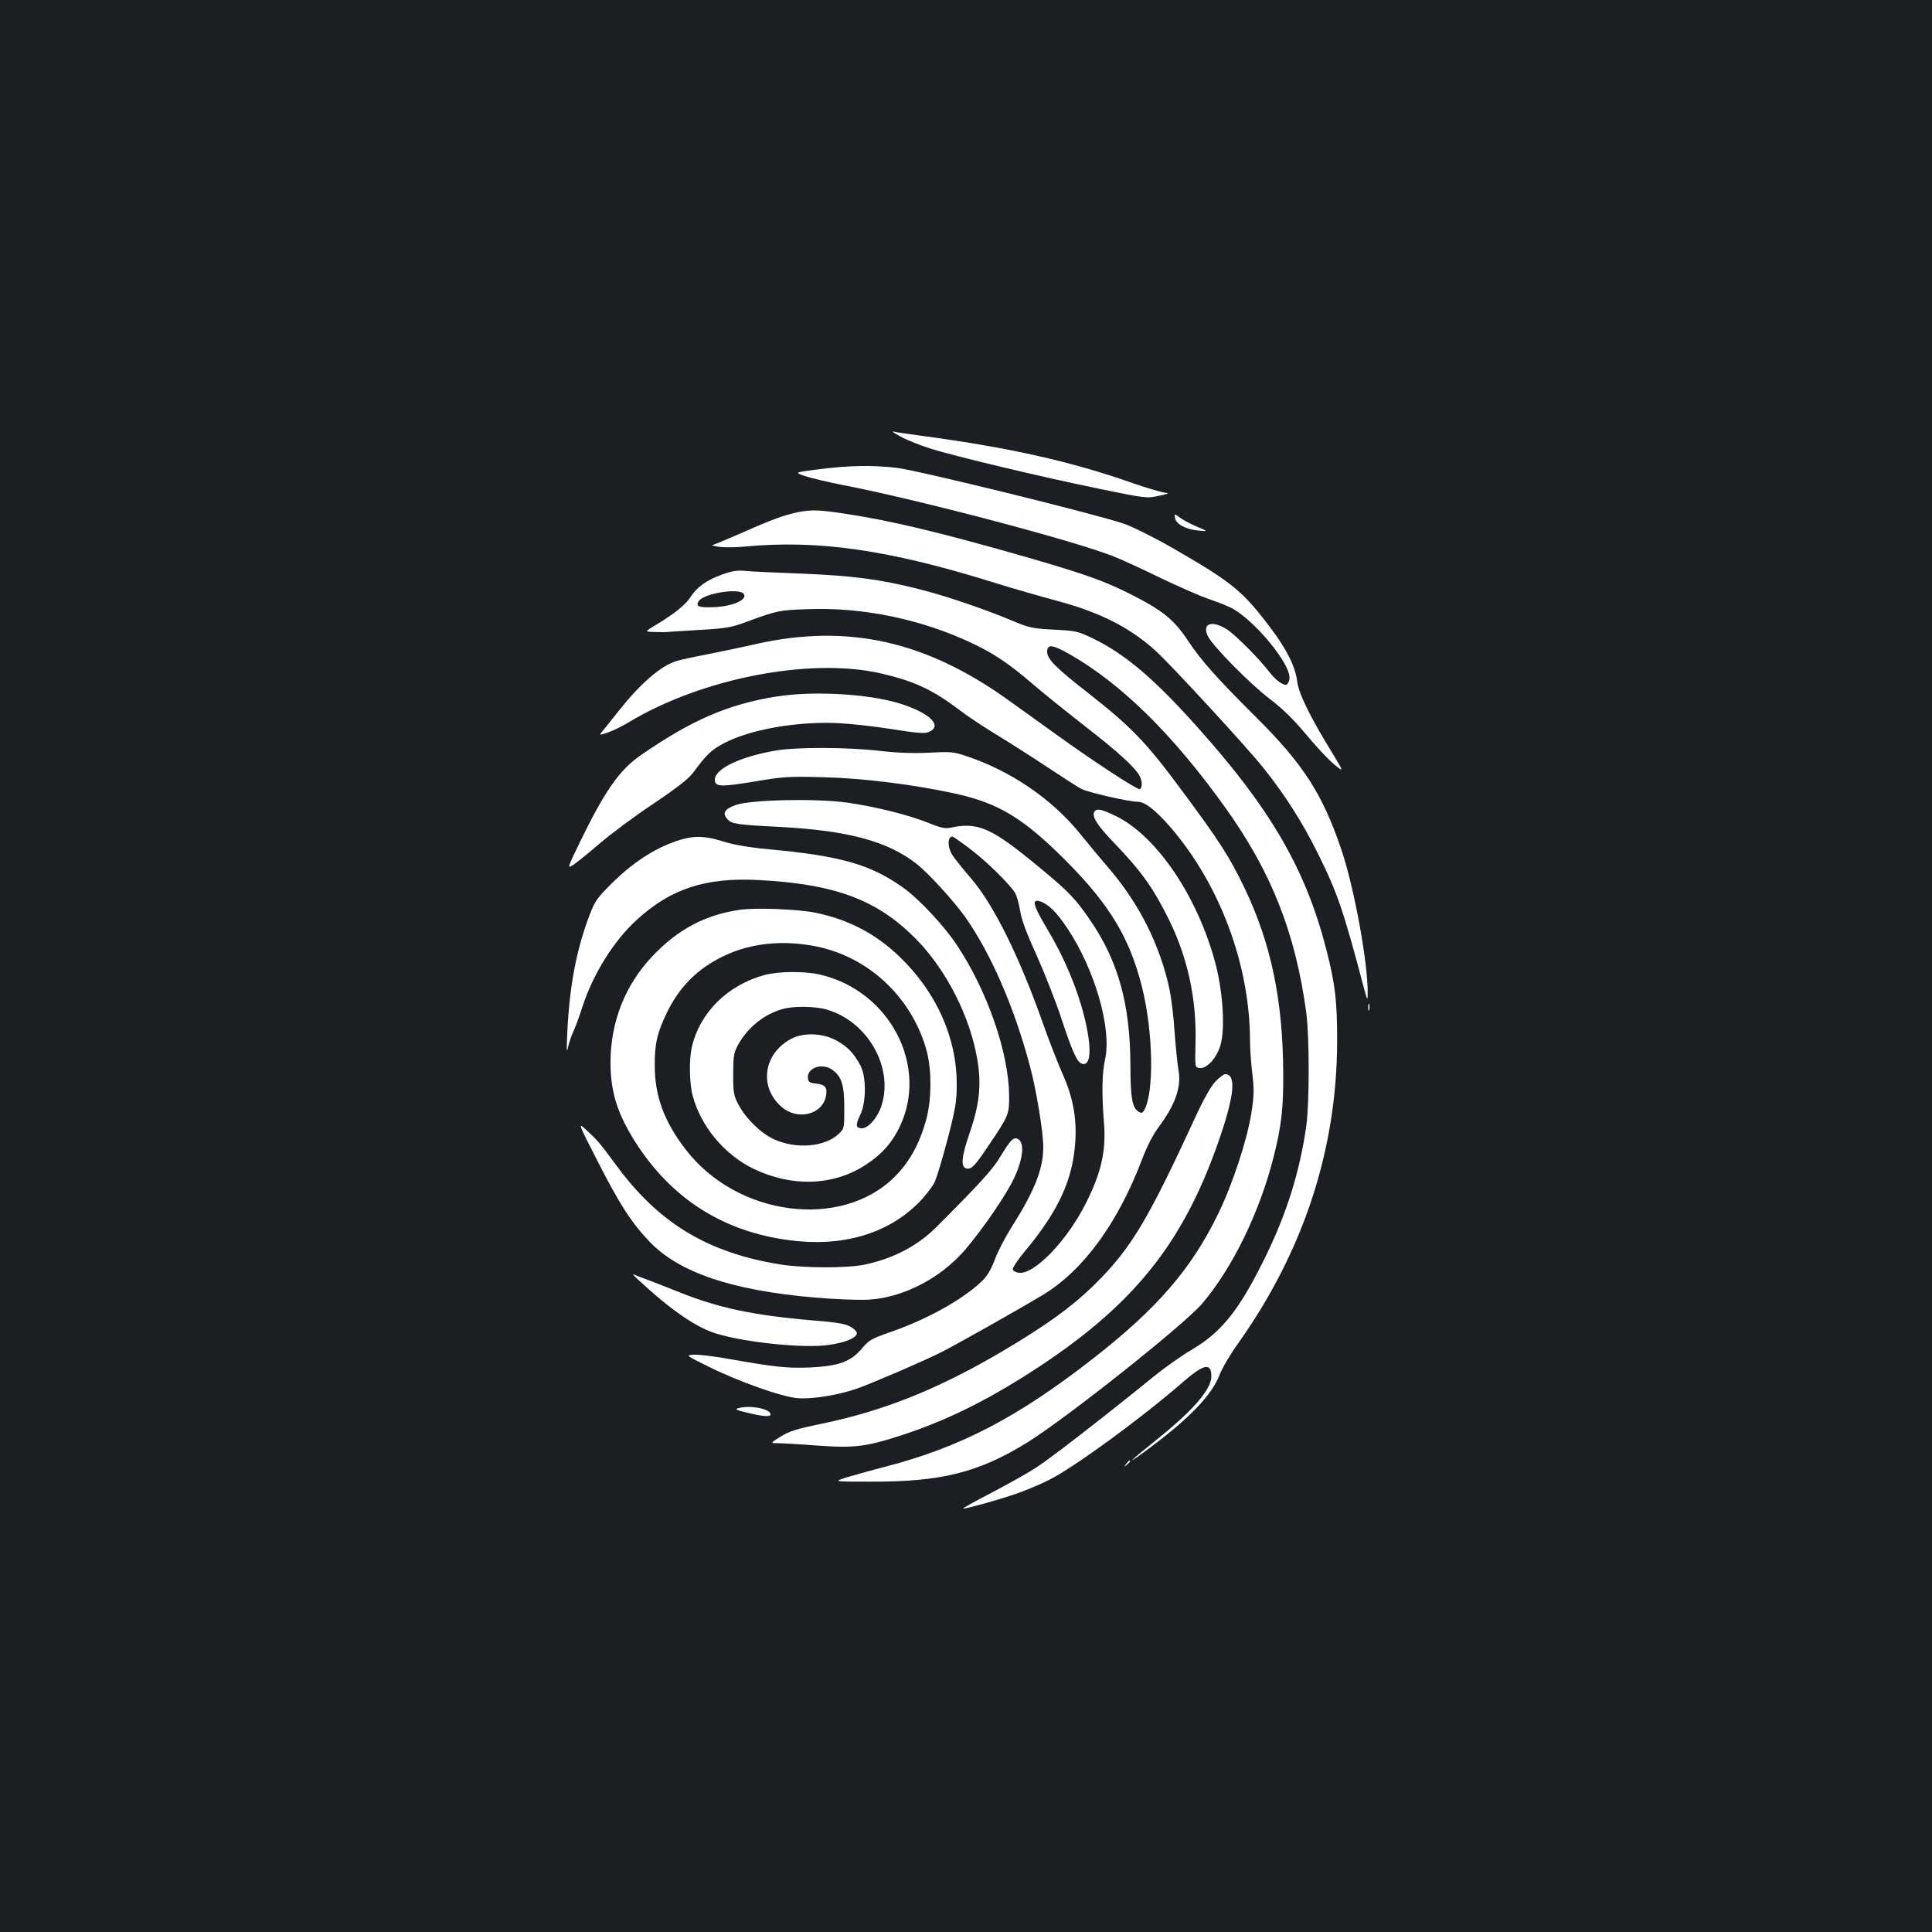 <?xml version="1.0" standalone="no"?>
<!DOCTYPE svg PUBLIC "-//W3C//DTD SVG 20010904//EN"
 "http://www.w3.org/TR/2001/REC-SVG-20010904/DTD/svg10.dtd">
<svg version="1.0" xmlns="http://www.w3.org/2000/svg"
 width="1000pt" height="1000pt" viewBox="0 0 1000 1000"
 preserveAspectRatio="xMidYMid meet">
<rect width="100%" height="100%" fill="#1b1f23"/>
<g transform="translate(0,1000) scale(0.1,-0.1)"
fill="#ffffff" stroke="none">
<path d="M4660 7741 c30 -17 98 -44 150 -61 132 -42 587 -150 880 -210 243
-50 246 -50 310 -36 43 9 55 14 35 15 -16 1 -94 23 -171 50 -327 115 -644 185
-1099 246 -66 9 -129 18 -140 21 -11 2 5 -9 35 -25z"/>
<path d="M4238 7571 c-126 -16 -126 -16 -75 -34 29 -10 117 -31 197 -47 389
-75 1202 -289 1404 -370 39 -15 150 -66 246 -113 96 -46 207 -94 245 -107 39
-13 91 -33 117 -46 62 -31 156 -119 228 -215 63 -85 86 -140 69 -170 -9 -17
-12 -18 -38 -5 -15 8 -41 32 -57 53 -53 70 -178 196 -223 225 -79 50 -131 31
-99 -35 25 -51 221 -250 321 -325 64 -49 121 -104 187 -183 52 -63 118 -133
146 -156 51 -41 51 -41 -11 61 -116 189 -173 306 -181 370 -9 75 -54 166 -140
279 -143 189 -195 232 -504 410 -92 53 -204 109 -252 126 -142 49 -1071 278
-1180 290 -127 14 -244 12 -400 -8z"/>
<path d="M4131 7349 c-70 -14 -136 -38 -289 -106 -79 -34 -148 -64 -155 -64
-7 -1 8 -5 33 -9 25 -4 86 -4 135 1 382 36 748 -17 1295 -188 96 -30 243 -72
325 -94 222 -60 375 -138 508 -259 79 -72 468 -494 555 -603 113 -141 206
-287 287 -452 98 -198 129 -289 235 -690 17 -64 19 -67 19 -30 3 152 -68 543
-134 741 -98 292 -198 448 -445 693 -194 193 -281 290 -345 386 -79 120 -134
164 -314 255 -130 65 -239 103 -541 190 -437 125 -684 184 -920 220 -134 21
-180 23 -249 9z"/>
<path d="M6082 7319 c4 -31 55 -59 120 -65 53 -5 53 -5 -7 20 -33 14 -72 35
-88 47 -29 21 -29 21 -25 -2z"/>
<path d="M3737 7026 c-80 -29 -129 -64 -162 -115 -25 -40 -84 -88 -181 -146
-58 -35 -58 -35 -8 -36 27 -1 52 -1 55 -1 3 1 79 5 170 11 145 8 174 13 249
41 164 60 171 62 322 67 285 11 591 -53 853 -178 110 -52 189 -105 311 -210
54 -47 178 -146 274 -221 171 -133 256 -211 279 -255 14 -27 14 -60 1 -68 -10
-6 -237 142 -420 274 -58 41 -172 124 -255 183 -429 310 -835 401 -1310 295
-88 -20 -209 -45 -270 -57 -60 -11 -126 -26 -145 -32 -81 -25 -186 -117 -298
-258 -41 -52 -81 -102 -89 -111 -12 -15 -9 -15 34 0 27 9 75 33 108 53 377
227 938 336 1302 253 174 -40 267 -83 408 -189 38 -30 124 -87 190 -127 66
-40 185 -116 265 -169 80 -53 160 -105 179 -114 34 -18 246 -66 290 -66 37 0
92 -43 167 -129 258 -298 414 -716 414 -1110 0 -36 5 -112 12 -168 10 -88 9
-117 -6 -210 -22 -136 -97 -365 -170 -514 -139 -287 -316 -491 -646 -749 -393
-307 -688 -460 -1075 -561 -82 -21 -177 -48 -210 -58 -60 -20 -60 -20 134 -20
363 -1 557 47 810 204 203 126 807 606 903 717 158 186 300 477 372 767 38
151 49 244 48 421 -1 381 -63 678 -201 965 -77 160 -129 241 -322 501 -186
252 -263 331 -483 504 -172 134 -216 179 -216 216 0 41 26 39 116 -12 269
-154 534 -414 806 -794 239 -334 363 -648 419 -1060 17 -127 17 -470 0 -590
-33 -233 -102 -453 -211 -675 -136 -277 -226 -390 -385 -483 -49 -29 -137 -91
-195 -138 -252 -205 -531 -421 -605 -469 -44 -29 -148 -87 -232 -131 -83 -43
-150 -80 -148 -82 5 -5 192 47 285 80 47 17 119 47 160 68 131 66 472 315 690
504 111 97 150 105 150 32 0 -67 -94 -176 -280 -325 -155 -124 -174 -146 -40
-46 209 156 323 275 363 380 13 34 56 107 95 161 339 477 512 1005 513 1564 0
214 -10 295 -56 475 -106 414 -287 727 -666 1150 -226 253 -374 378 -539 459
-81 39 -90 41 -205 47 -112 6 -127 9 -220 48 -141 59 -340 127 -476 161 -203
52 -346 70 -609 81 -135 5 -267 11 -295 14 -38 4 -66 0 -118 -19z m112 -99
c25 -31 -61 -68 -164 -70 -69 -2 -85 5 -69 31 25 40 206 70 233 39z"/>
<path d="M4020 6395 c-251 -40 -439 -121 -705 -305 -109 -76 -184 -183 -312
-446 -68 -141 -68 -141 -35 -120 18 12 80 62 137 111 58 50 182 142 277 205
122 82 182 129 205 160 72 97 94 118 162 154 136 71 377 113 591 103 63 -3
188 -17 277 -31 119 -19 168 -24 187 -16 80 30 11 100 -148 149 -163 50 -444
66 -636 36z"/>
<path d="M4009 6114 c-182 -32 -309 -94 -309 -150 0 -37 31 -38 206 -9 147 25
174 27 359 22 204 -5 466 -38 681 -85 224 -50 350 -126 570 -346 226 -227 330
-398 394 -651 60 -236 65 -560 10 -645 -7 -12 -14 -12 -27 -4 -33 20 -42 73
-42 244 -2 312 -62 532 -206 744 -75 110 -110 148 -255 268 -260 216 -326 245
-475 213 -22 -5 -52 2 -110 26 -105 42 -275 84 -422 105 -161 22 -491 15 -573
-12 -60 -21 -73 -43 -45 -74 22 -25 51 -29 270 -40 355 -19 560 -74 710 -192
61 -48 192 -192 250 -273 133 -189 255 -468 335 -770 34 -125 70 -344 70 -424
0 -110 -46 -227 -162 -409 -32 -51 -73 -128 -89 -172 -23 -60 -41 -88 -75
-119 -101 -93 -281 -192 -466 -256 -97 -34 -110 -41 -147 -85 -57 -68 -121
-91 -268 -98 -118 -5 -188 3 -419 44 -78 14 -161 24 -184 22 -41 -3 -41 -3 72
-59 157 -79 386 -160 468 -166 73 -6 208 16 304 49 72 25 347 143 438 189 72
36 416 230 528 298 207 126 385 369 510 697 27 71 58 132 87 170 85 113 119
209 103 294 -5 27 -14 114 -20 193 -5 80 -17 178 -25 218 -48 232 -157 450
-315 634 -34 39 -103 122 -154 185 -144 176 -354 319 -580 395 -70 24 -84 25
-198 19 -86 -4 -164 -1 -260 10 -165 19 -433 20 -539 0z m1012 -508 c83 -62
200 -177 232 -226 9 -14 21 -56 27 -93 7 -47 34 -119 87 -235 41 -92 100 -241
129 -331 56 -168 78 -216 102 -226 50 -19 55 81 13 248 -38 149 -104 304 -192
451 -71 119 -81 154 -37 141 44 -14 87 -56 142 -139 143 -214 231 -519 196
-678 -16 -72 -18 -177 -6 -328 12 -145 -13 -257 -92 -415 -98 -196 -268 -373
-349 -363 -15 2 -29 10 -31 18 -1 8 27 51 64 95 174 209 248 371 260 570 7
121 -13 228 -66 346 -23 52 -69 169 -101 260 -121 344 -256 616 -370 749 -45
52 -90 109 -100 125 -26 41 -25 95 1 95 4 0 45 -29 91 -64z"/>
<path d="M5665 5799 c-15 -24 11 -67 98 -158 143 -149 203 -232 283 -392 100
-200 148 -416 142 -646 -3 -128 -3 -128 21 -131 36 -6 89 52 108 118 25 85 13
273 -25 420 -91 345 -301 658 -512 764 -75 37 -104 44 -115 25z"/>
<path d="M3496 5645 c-112 -39 -221 -111 -322 -210 -84 -83 -94 -97 -123 -173
-68 -178 -104 -370 -115 -612 -4 -85 -3 -104 4 -71 5 24 18 62 29 85 10 22 31
79 46 126 54 167 162 341 281 449 176 161 355 220 628 206 394 -20 612 -100
812 -300 161 -161 288 -410 324 -638 20 -123 9 -224 -39 -365 -45 -129 -50
-184 -18 -190 26 -5 43 13 116 122 104 155 105 157 104 260 -3 220 -113 538
-270 774 -67 101 -196 239 -279 298 -167 119 -322 164 -694 198 -106 10 -180
23 -235 40 -100 32 -161 32 -249 1z"/>
<path d="M3830 5291 c-180 -26 -321 -101 -453 -240 -142 -150 -217 -341 -217
-551 0 -159 39 -276 144 -435 185 -277 446 -440 779 -484 273 -37 510 31 672
194 33 33 70 81 82 105 12 25 42 126 68 225 41 158 47 193 47 285 0 241 -107
478 -299 661 -122 116 -258 188 -428 224 -90 19 -311 28 -395 16z m397 -190
c266 -55 483 -255 564 -521 33 -105 33 -272 1 -383 -35 -122 -86 -213 -161
-288 -277 -276 -819 -205 -1084 144 -110 143 -158 275 -158 431 -1 112 12 168
61 271 65 136 160 232 297 297 138 67 308 84 480 49z"/>
<path d="M3960 4954 c-193 -51 -338 -195 -379 -374 -15 -65 -13 -186 4 -250
42 -160 165 -307 316 -380 198 -95 411 -88 577 19 85 55 136 112 177 195 154
315 -47 706 -409 791 -78 19 -215 18 -286 -1z m321 -180 c207 -61 342 -292
284 -489 -18 -64 -69 -125 -103 -125 -33 0 -35 17 -10 68 32 66 33 198 1 258
-34 63 -66 97 -125 129 -69 38 -170 42 -233 8 -143 -76 -168 -248 -51 -351 85
-75 216 -41 232 59 7 42 -6 56 -56 61 -28 2 -36 8 -38 26 -8 56 77 84 130 42
45 -35 58 -78 58 -195 0 -106 0 -107 -30 -135 -71 -67 -221 -79 -333 -27 -69
31 -145 106 -184 178 -26 49 -28 63 -28 159 0 90 3 111 23 148 48 89 130 158
225 187 58 19 173 18 238 -1z"/>
<path d="M7082 4785 c0 -16 2 -22 5 -12 2 9 2 23 0 30 -3 6 -5 -1 -5 -18z"/>
<path d="M6291 4402 c-23 -24 -62 -93 -105 -187 -235 -509 -322 -658 -484
-827 -114 -119 -235 -212 -432 -333 -373 -229 -672 -353 -1025 -426 -122 -25
-160 -37 -205 -65 -54 -34 -54 -34 -15 -34 22 0 113 -5 202 -12 196 -14 255
-7 445 55 240 79 458 189 711 356 503 333 755 657 938 1204 69 206 76 307 21
307 -8 0 -31 -17 -51 -38z"/>
<path d="M3091 3994 c118 -232 177 -322 273 -423 153 -158 423 -250 853 -287
103 -9 229 -14 278 -11 163 9 341 94 468 223 77 78 227 288 279 392 49 97 63
187 33 212 -25 20 -42 5 -95 -83 -42 -70 -94 -128 -328 -363 -99 -101 -227
-168 -374 -199 -91 -20 -316 -19 -438 0 -379 61 -633 215 -855 520 -81 110
-92 123 -159 184 -34 31 -31 22 65 -165z"/>
<path d="M3310 3370 c169 -156 298 -244 405 -275 155 -45 445 -74 570 -57 89
12 150 37 150 62 0 8 -15 23 -33 33 -25 15 -72 23 -200 33 -304 26 -486 65
-687 146 -55 22 -127 50 -161 63 -34 12 -67 25 -75 29 -8 4 6 -11 31 -34z"/>
<path d="M3821 2711 c-20 -5 -9 -10 50 -24 88 -21 122 -22 117 -4 -10 27 -109
45 -167 28z"/>
<path d="M5829 2423 c-13 -16 -12 -17 4 -4 16 13 21 21 13 21 -2 0 -10 -8 -17
-17z"/>
</g>
</svg>

